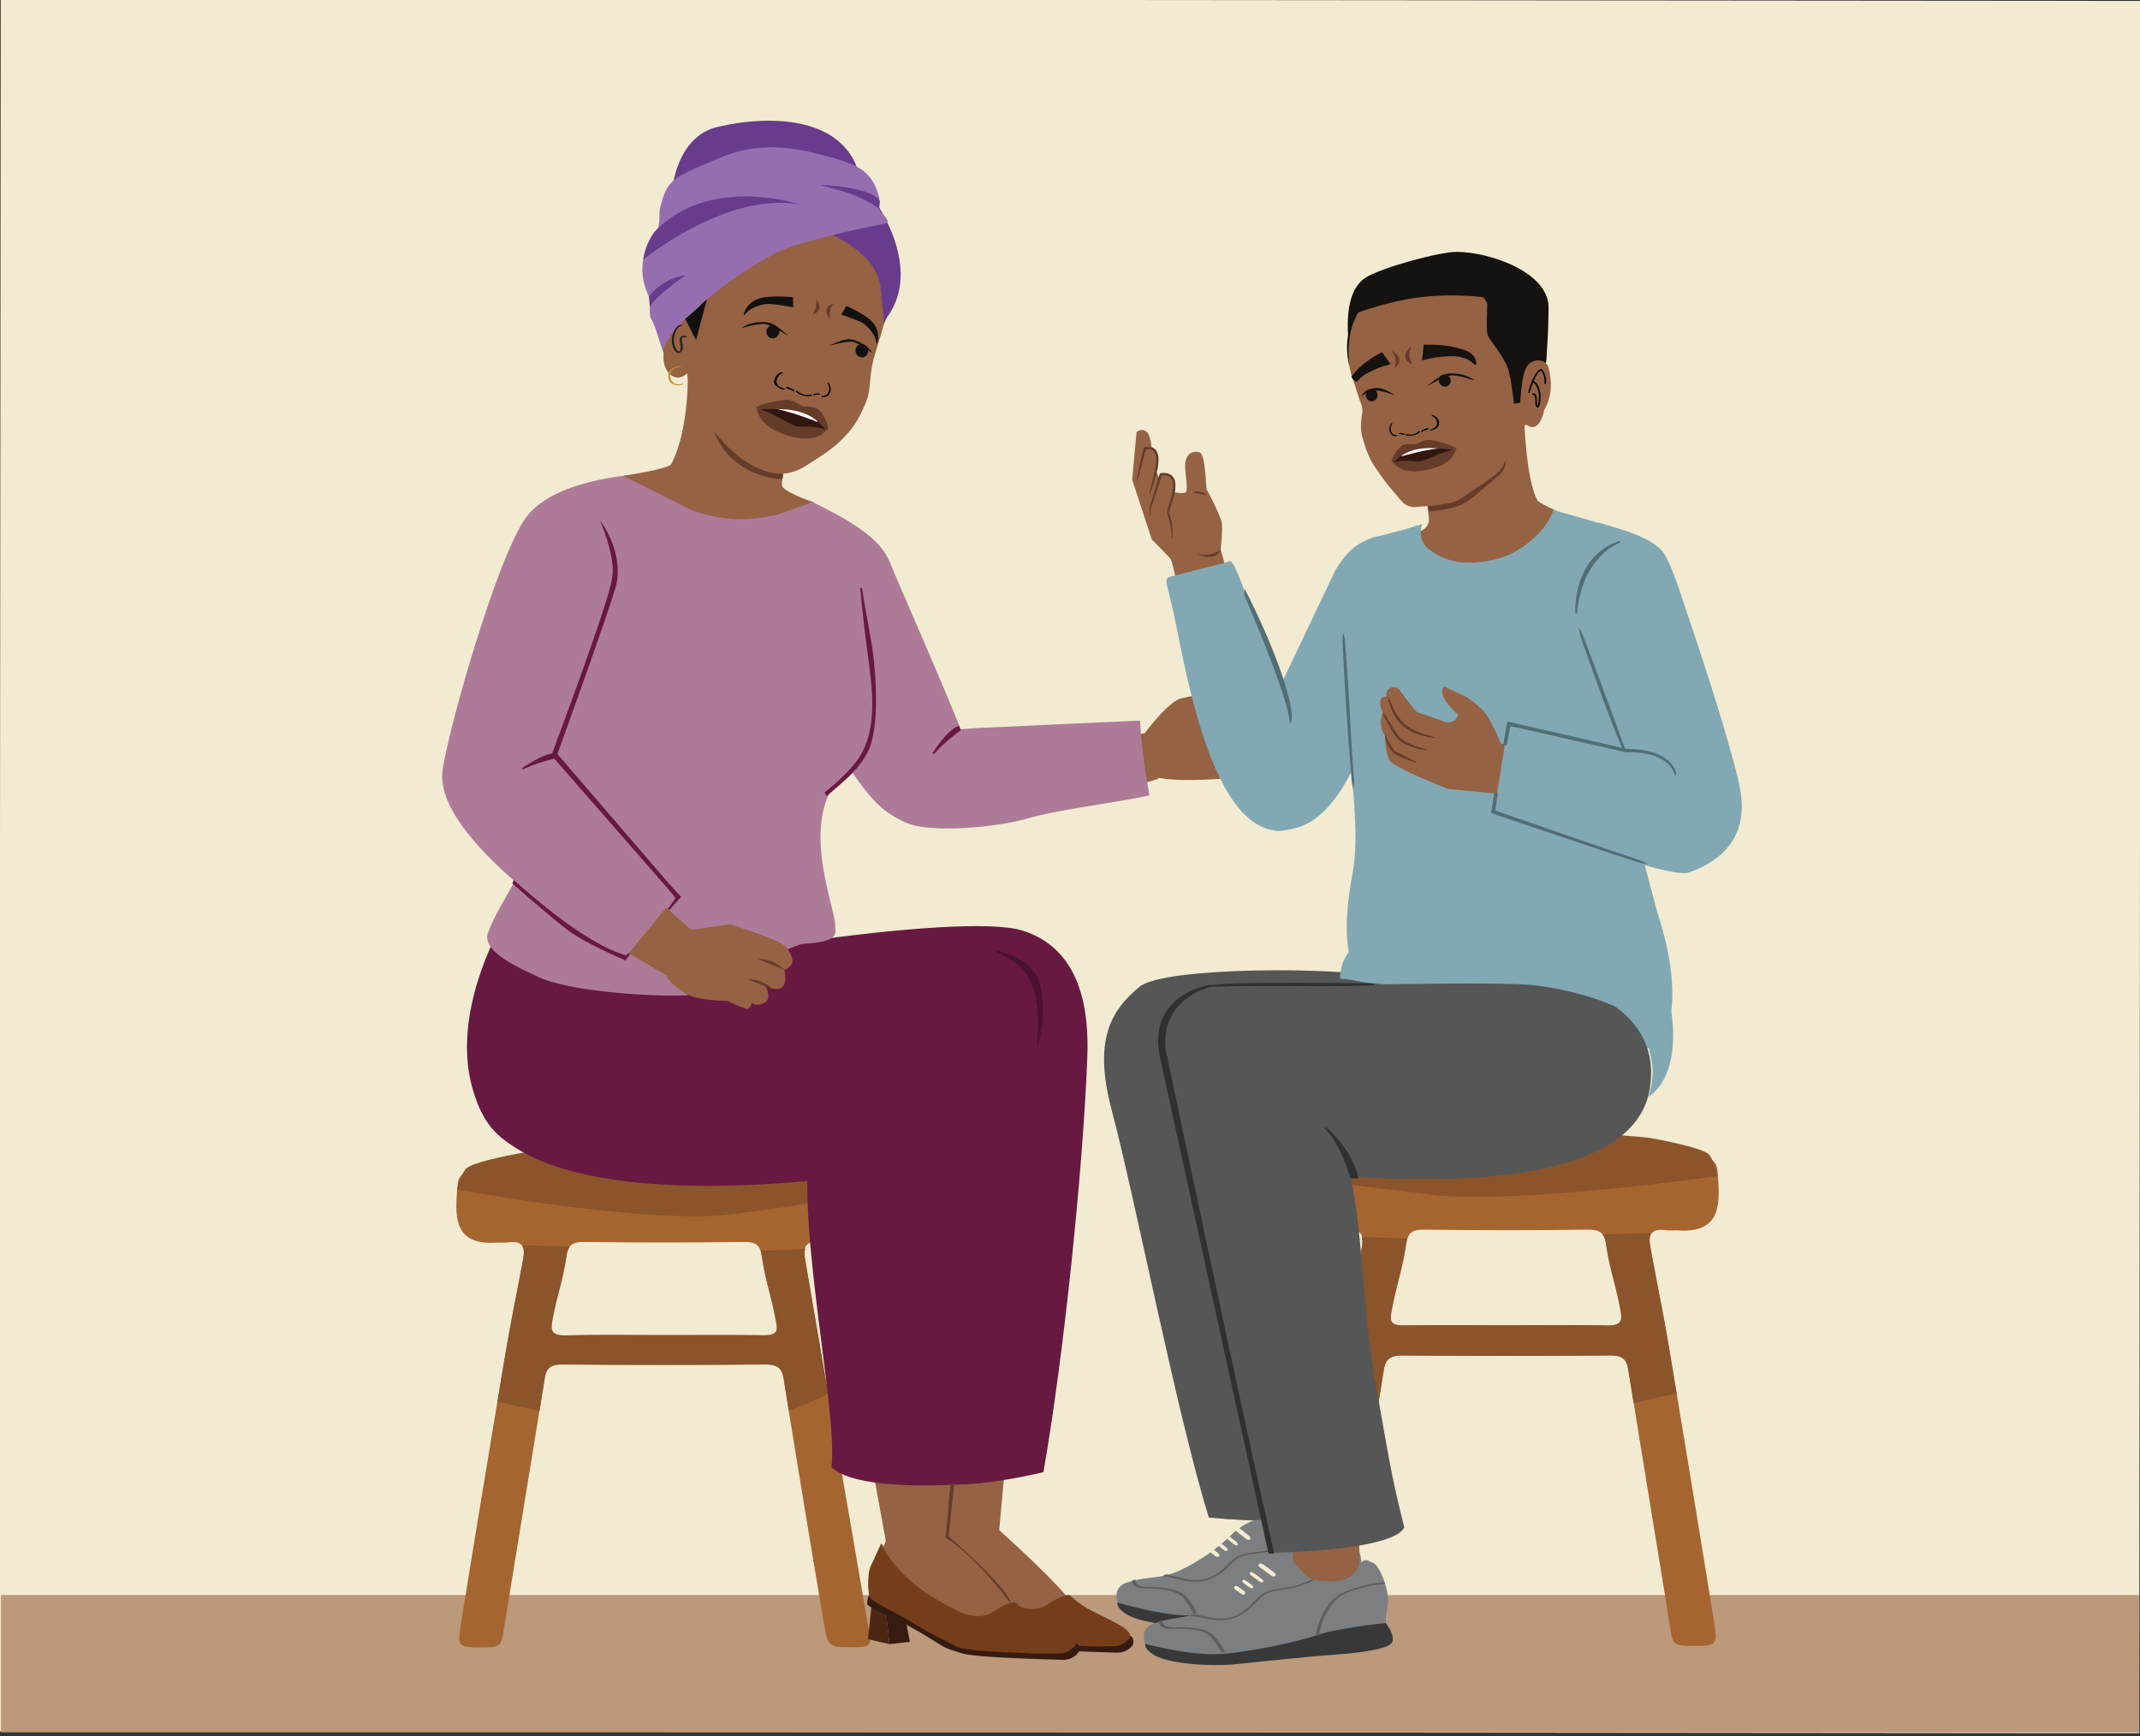 <svg id="Layer_1" data-name="Layer 1" xmlns="http://www.w3.org/2000/svg" viewBox="0 0 1221.96 991.43"><rect x="0" y="0" width="1221.96" height="991.43" fill="#333333" stroke="none"/><defs><style>.cls-1{fill:#f2ebd1;}.cls-2{fill:#956243;}.cls-3{fill:#653c2a;}.cls-4{fill:#bb997a;}.cls-5{fill:#513835;}.cls-6{fill:#361b10;}.cls-7{fill:#4c2713;}.cls-8{fill:#753e1a;}.cls-9{fill:#a56530;}.cls-10{fill:#8c542a;}.cls-11{fill:#681941;stroke:#681941;}.cls-11,.cls-24,.cls-27,.cls-31{stroke-miterlimit:10;}.cls-12{fill:#ad7b98;}.cls-13{fill:#993a2f;}.cls-14{fill:#a99231;}.cls-15{fill:#683b8c;}.cls-16{fill:#966eb0;}.cls-17{fill:#ce8d2a;}.cls-18{fill:#13110f;}.cls-19{fill:#231f20;}.cls-20{fill:#010101;}.cls-21{fill:#4b1230;}.cls-22{fill:#82a8b3;}.cls-23{fill:#151210;}.cls-24{fill:none;stroke:#010101;stroke-width:0.92px;}.cls-25{fill:#745245;}.cls-26{fill:#555656;}.cls-27{fill:#303030;stroke:#303030;}.cls-28{fill:#31160e;}.cls-29{fill:#fff;}.cls-30{fill:#653c29;}.cls-31{fill:#526e75;stroke:#526e75;}.cls-32{fill:#7c7f82;}.cls-33{fill:#383838;}.cls-34{fill:#5d6061;}</style></defs><polyline class="cls-1" points="1221.51 989.67 1222.38 0.53 0.42 -0.54 -0.44 988.61"/><path class="cls-2" d="M688.71,331c2.72-.45,5.5-1.33,7.39-3.2a11.3,11.3,0,0,0,3.09-6.38L697,313.76s1.35-11.59.57-15.5-7.94-18.07-8.49-18.6-.56-20.4-4.16-21.38-7,.38-8,5.29,2.4,17.21-.32,17.78a16.93,16.93,0,0,1-6.34-.39s1.38-5.58-.7-8.51-6.56-1.61-6.56-1.61l-1.08,2.2-1.65-3.81s1.68-11.69-2.8-13.62a19.86,19.86,0,0,0-1.76-7.89,4.23,4.23,0,0,0-5.73-1.65,4.62,4.62,0,0,0-1,.74l-2.49,27.08L657.66,308s8.55,8.57,10.64,11c.64.74,1.76,5.15,3,10.9.07.33,3.44.78,3.87.86a38.72,38.72,0,0,0,10.48.68C686.65,331.3,687.67,331.19,688.71,331Z"/><path class="cls-3" d="M685,282c1.92.37,3.43.84,3.61.54s-1.25-1.36-3.36-1.77-3.82,0-3.78.36S683.07,281.58,685,282Z"/><path class="cls-3" d="M649.92,269.5c.73-3.43,1.82-8.22,3.13-13.74l.12-.5h.51a24.39,24.39,0,0,1,3.2-.06A4.75,4.75,0,0,1,660,257a8.65,8.65,0,0,1,1.52,5.35,25.83,25.83,0,0,1-.47,5c-.66,3.08-1.46,5.75-2.13,8-1.39,4.53-2.39,7.25-2.56,7.17a48.44,48.44,0,0,1,1.6-7.43c.53-2.23,1.25-5,1.83-8a25.58,25.58,0,0,0,.36-4.71,7.43,7.43,0,0,0-1.25-4.5,3.33,3.33,0,0,0-2.21-1.35,29.2,29.2,0,0,0-2.92.06l.62-.51c-1.38,5.48-2.64,10.23-3.6,13.6a26.29,26.29,0,0,1-1.75,5.34A26,26,0,0,1,649.92,269.5Z"/><path class="cls-3" d="M668.88,303.81a42.9,42.9,0,0,0-2.47-10.6l0-.13,0-.12a25.87,25.87,0,0,1,.87-4.27c.47-1.5,1-2.85,1.4-4.4a45,45,0,0,0,1-4.72,10.61,10.61,0,0,0-.13-4.82,4.42,4.42,0,0,0-2.6-2.91,7.36,7.36,0,0,0-3.94-.37l.5-.45c-2.19,6.91-4.14,12.88-5.58,17.11a12.54,12.54,0,0,0-1,5,8.44,8.44,0,0,1,0,1.88c-.11.08-.32-.55-.45-1.78a11.55,11.55,0,0,1,.57-5.28c1.21-4.31,3-10.34,5.13-17.31l.15-.36.38-.07a8.5,8.5,0,0,1,4.76.39,5.82,5.82,0,0,1,3.4,3.79c1.48,7.65-2.82,13.56-3.3,18.75l0-.27a38.24,38.24,0,0,1,2,11,14.94,14.94,0,0,1-.25,3.06,7,7,0,0,1-.34,1C668.85,308,669.2,306.51,668.88,303.81Z"/><path class="cls-3" d="M697,313.76s-4.71,4.34-13.26,2.58C683.71,316.34,693.55,321.54,697,313.76Z"/><rect class="cls-4" x="0.53" y="910.76" width="1221.01" height="78.38"/><path class="cls-5" d="M704.84,494.49a.33.33,0,0,0,.15,0v-.38Z"/><path class="cls-2" d="M654.3,419.72l-75.75,3.78s-6.52,37-1.25,41.4,84-20.16,84-20.16Z"/><path class="cls-2" d="M653.75,418.62s11.37-15.68,19.49-19.47c2.28-1.07,26.33-4.87,26.33-4.87s1.31,4.81-4,7.32-10,4.36-10,4.36l-.65.87,15,.66s18.23-.52,22.62-.25,13.85.43,15.27,5.92c0,0,7-.39,7.53,2.91a5,5,0,0,1-.88,4.57l-3.25,1s1.88.73.85,4S711.25,433,711.25,433l-1.43,1.27s20.33.51,20.92,2.31,1.34,3.22-1.77,4.35-45.08,6.56-65.22,3.57c-6.37-.94-7.89-.51-7.89-.51l-7-24.46Z"/><path class="cls-2" d="M533,594.88s30.45,0,46.88,23.84c9.66,14,6.27,39,6.47,57.93.26,25.73-16.71,206.84-16.71,206.84l-33.87-8.23-30.8-178.48.75-30.19-124.22-9.92s-11.31-36.85,16.53-66C401.4,587,533,594.88,533,594.88Z"/><path class="cls-2" d="M566.32,870s28.34,24.68,43.49,42.27c17.81,20.69.86-1.49.86-1.49s-9,17.08-18.59,15.35S533.47,886,533.47,886l5.89-14.06Z"/><polygon class="cls-6" points="550.53 933.34 538.83 934.68 536.98 917.41 547.48 917.92 550.53 933.34"/><polygon class="cls-7" points="537.03 916.93 538.83 934.68 526.57 931.88 528.51 913.82 537.03 916.93"/><path class="cls-6" d="M644.33,941.77a11.38,11.38,0,0,1-6.68,1.89c-11.52-.39-49.8-1.33-57.57-3.79-11.34-3.59-7.87-2.28-20.08-9.7-17.46-10.62-24.52-12.47-28.62-14.72a27.38,27.38,0,0,1-5.21-3.34s-.4-6.46,2.83-5.89l2.19-8.63,10,13.23,29.12,6.54,15.6,14.58,30.43,2.54,24.37-1.58s4.57.79,5.51,1.73,1.31,3.63.51,4.74A8.55,8.55,0,0,1,644.33,941.77Z"/><path class="cls-8" d="M610.73,910.76s-4.44-.25-12.08,5.12-17.24,2-23.42-1.46c-9.29-5.13-16.7-8.84-25.4-16.82-9.65-8.85-14.2-17.09-14.43-18.3a3.84,3.84,0,0,0-1.35-2s-4,8.8-5.92,12.84-1.65,14.3-.62,17.4,14.07,8.44,24.08,14.61c12.5,7.71,15.31,8.43,24.95,13.64,5.91,3.2,31.56,3.52,39.65,4s17.86.28,21.32.1,7.44-4.3,7.44-4.3,2.15-2.5-3.36-6.24-17-8.72-21.69-11.53A62.71,62.71,0,0,1,610.73,910.76Z"/><path class="cls-9" d="M379.26,667.86q50.53,0,101.07,0c14.49,0,17.18,6.86,17.16,20.91,0,12.92-2.9,20.5-17.56,20.53-3.31,0-6.68.37-9.9-.06-9.7-1.31-11.65,2.28-10.37,9.78,12.4,73.16,24.51,141.32,36.89,214.49.84,5,.07,7-6.63,7-16.73.21-17.07.54-19.39-13.16q-11.85-70-23.1-140.1c-1-6.35-3.58-8.27-11.13-8.2q-57.46.46-114.93,0C314,779,311.88,781.27,311,787c-7.86,49.22-16.08,98.39-24,147.6-.74,4.58-3,5.95-8.3,6-17.24.26-17.71.39-15.49-13.41,8-50,16.37-100,24.65-150,3.52-21.26,7-37.49,10.88-58.71,1.18-6.55-.21-10.27-9.21-9-1.92.27-4-.08-5.93.06-25.84,1.83-23.73-16.63-22.24-33.7.58-6.63,7.44-8.19,14.9-8.15,34.34.17,68.69,4.27,103,4.27Zm-.81,94.46c19.14,0,38.27-.15,57.4.09,5.86.07,8.47-1,7.48-6.53-3.09-17.08-5.89-22.3-8.55-39.43-.81-5.19-2.95-7.39-9.89-7.3-30.34.39-60.7.44-91,0-7.53-.11-9.61,2.3-10.46,7.79-2.54,16.58-5.25,21.26-8.27,37.78-1,5.72.49,7.93,7.91,7.77C341.5,762.05,360,762.32,378.45,762.32Z"/><path class="cls-10" d="M287.9,777.26l-3.84,23.15c8,1.58,16,3.43,24,5.37q1.51-9.36,3-18.7c.92-5.74,3.06-8,10.41-7.93q57.46.48,114.94,0c7.54-.06,10.12,1.86,11.13,8.21q1.44,9.06,2.91,18.14a217,217,0,0,0,22.5-9.57c-4.38-25.28-8.76-50.74-13.19-76.84a14.42,14.42,0,0,1,0-6.08q-7.86.53-15.73.82c-3.22.12-6.44.21-9.66.29a14.5,14.5,0,0,1,.56,2.39c2.66,17.13,5.46,22.36,8.54,39.43,1,5.53-1.62,6.6-7.48,6.53-19.13-.23-38.26-.09-57.39-.09-18.48,0-37-.27-55.42.14-7.42.16-8.95-2-7.9-7.77,3-16.52,5.72-21.2,8.27-37.78a10.69,10.69,0,0,1,1.88-5.14c-9.09-.28-18.19-.5-27.29-.61,1.24,1.6,1.28,4.12.7,7.32C294.93,739.77,291.42,756,287.9,777.26Z"/><path class="cls-10" d="M261,679.3s109.72,20.18,157,14.06,79.2-11.32,77.28-18.64-35.4-23-69.12-24.15-126.14,7.37-126.14,7.37-31,5.21-34.28,9.73S261,679.3,261,679.3Z"/><path class="cls-2" d="M501.58,602s30.45,0,46.89,23.84c9.65,14,6.26,39,6.46,57.93.27,25.73-16.71,206.85-16.71,206.85l-32.12-9.23L473.55,703.9l.75-30.19-124.21-9.93s-11.32-36.85,16.52-66C370,594.08,501.58,602,501.58,602Z"/><path class="cls-2" d="M534.39,874.08s28.34,24.68,43.49,42.27c17.81,20.69.85-1.49.85-1.49s-9,17.08-18.58,15.35-58.61-40.14-58.61-40.14L507.43,876Z"/><polygon class="cls-6" points="519.57 937.46 507.87 938.8 506.02 921.53 516.52 922.04 519.57 937.46"/><polygon class="cls-7" points="506.06 921.05 507.87 938.8 495.6 935.99 497.55 917.94 506.06 921.05"/><path class="cls-6" d="M613.36,945.89a11.33,11.33,0,0,1-6.67,1.89c-11.52-.39-49.8-1.33-57.57-3.79-11.34-3.59-7.88-2.28-20.08-9.7-17.46-10.62-24.52-12.47-28.62-14.72a27.38,27.38,0,0,1-5.21-3.34s-.4-6.46,2.83-5.89l2.19-8.63,10,13.23,29.12,6.54L555,936.06l30.43,2.54L609.75,937s4.57.79,5.51,1.73,1.31,3.63.51,4.74A8.62,8.62,0,0,1,613.36,945.89Z"/><path class="cls-8" d="M579.77,914.88s-4.44-.25-12.08,5.12-17.24,2-23.42-1.46c-9.29-5.13-16.7-8.84-25.41-16.82-9.64-8.85-14.19-17.09-14.42-18.3a3.84,3.84,0,0,0-1.35-2s-4,8.8-5.92,12.84-1.65,14.3-.62,17.4,14.06,8.44,24.08,14.61c12.5,7.71,15.31,8.43,25,13.64,5.91,3.2,31.56,3.52,39.65,4s17.86.28,21.31.1,7.45-4.3,7.45-4.3,2.15-2.5-3.36-6.24-17-8.72-21.69-11.53A62.07,62.07,0,0,1,579.77,914.88Z"/><path class="cls-11" d="M298.2,508.89s-53,74.24-20.5,130c15.5,26.56,61.88,26.54,61.88,26.54l47.58-54.17v-89.6Z"/><path class="cls-11" d="M620.36,603.74c-2.4,63.71-13.53,171.42-25,236.45,0,0-61.12,15-69.33.77,0,0-5.69-122.53-33-200.62-24-68.78-170-74-151.44-80.26,29.17-9.81,206.18-39.69,242.33-28.17C607.92,539.55,622,561.49,620.36,603.74Z"/><path class="cls-11" d="M580.54,630.41a122,122,0,0,1,1.81-12.22,158.61,158.61,0,0,1,7.92-26.76,172.15,172.15,0,0,1,12.63-25.9c3.37-5.63-16.63-10.31-12.52-15.49C499.23,536.72,336,555.32,336,555.32s-82.65,21.59-62.58,75C300,701,503.79,675.4,571.71,653.42,572,653.31,577.77,662.82,580.54,630.41Z"/><path class="cls-11" d="M588.64,551.67a131.21,131.21,0,0,0-24.5,3.55,54.92,54.92,0,0,0,1.2-11.14q-2.51-1.83-5.27-3.71a160.76,160.76,0,0,0-21.93,12.7,188.81,188.81,0,0,0-22.8,18.36,161.85,161.85,0,0,0-18.77,20.86c-1.59,2.11-24.34,4.27-25.79,6.48.26,0,5.36,12.68,5.61,12.7-20.59,34.4-12.82-5-14.84,56.17-1.77,53.73,17,141.33,13.76,169.88,15.94,15.26,84.82,8.81,84.82,8.81C569.59,763.43,588.64,551.67,588.64,551.67Z"/><path class="cls-3" d="M541.66,877.15l3.18-29.39-2.13-.15L540,878c17.54,11,37.11,37.57,37.11,37.57C576.31,907.11,541.66,877.15,541.66,877.15Z"/><path class="cls-12" d="M431.53,350.75c4.54-28.39,32.22-64.29,32.22-64.29l14.74,7.64c14.44,8.27,24.58,15.64,29.19,25.95.14.31.27.62.39.91,8,19.48,36.92,84.25,44.26,105.49-2.08,5.38-14.14,5.56-15.88,11.05-6.54,20.71-18.43,9.85-18.53,31.39-21.32-4.45-34.12-36-49.63-53.23C454.79,400.68,428,373.08,431.53,350.75Z"/><path class="cls-12" d="M651,411.46s-47.43,2.1-89,4.11c.21-.35-14.89,1.1-14.69.75-.69,1.21-2.59,1.87-4,2.54-2.52,1.2-5,2.5-7.41,3.9a111.47,111.47,0,0,0-12.75,8.69c-4,3.13-7.84,6.47-11.66,9.84-1.9,1.67-18,6.72-15.52,10.08,4.94,6.78,13.44,17.3,27.42,20.24,16.1,3.39,47.12.33,62.73-4.09,20.19-5.71,50.9-9,70.23-13.37C656.37,454.15,651.8,430.39,651,411.46Z"/><path class="cls-13" d="M474.62,303.34a95.64,95.64,0,0,0-5.08,24.29A95.64,95.64,0,0,0,474.62,303.34Z"/><path class="cls-12" d="M435.28,276.25s46,14.91,51.16,30.28c7.82,23.36,12.09,72.48,12.09,72.48l-21.9-.95Z"/><path class="cls-12" d="M458.61,538.9c-6.3.32-60.4,29.11-67,29.42-19.16.92-67.46-2.14-84.73-10.71-7.59-3.76-31.09-13.14-28.52-24.24,7.16-20,27.67-44,29.48-65.15,5-58.21,17.74-138.34,24.42-163.65,5.62-21.36,23.09-22.37,41.85-31.48.27,5.12,11.12,10.81,13.16,12,9.62,5.82,15.73-6.42,19-5.44,6.19,1.86,15,6.07,21.49,6.1s10.48,4.92,14.7,0c-2.29,2.64,23.15,36.15,25.74,40.86,8.14,14.8,16.81,31.11,19.1,48.08,1.21,8.73,23.76,48.83-12.38,75.39-15.36,27.18,1.76,68.35,2,78.15C476.69,532.43,480.62,537.77,458.61,538.9Z"/><path class="cls-5" d="M629.14,417.38a.37.37,0,0,1-.14.07l-.09-.39Z"/><line class="cls-14" x1="346.22" y1="410.5" x2="347.41" y2="410.05"/><path class="cls-12" d="M369.84,270.53s-51.95,1.22-69.39,24.83-47.1,130.86-47.94,146.5C250.15,486,360.94,551.31,360.94,551.31l23.23-39.16-63.85-85.23L331.24,364Z"/><path class="cls-11" d="M350,330.15c-.88,10.78-30.4,90-34.57,101.07l2.23-.34c3.44-9.56,27.62-76.51,33.19-95,5.28-17.5-6.2-34.85-6.2-34.85C352.57,321.34,350,330.15,350,330.15Z"/><polygon class="cls-11" points="317.57 430.47 315.44 431.21 383.7 509.35 384.64 508.44 317.57 430.47"/><path class="cls-11" d="M356.7,545.84c-20.4-6.26-46.94-28-63.12-42.55l-.06.21a5.3,5.3,0,0,1-.28.65l-.09.15c11,9.64,25.31,21.94,31.62,26.58,11,8.09,32.18,16.81,32.18,16.81l.74-1.35Z"/><polyline class="cls-2" points="380.38 518.33 399.79 535.52 388.12 561.38 359.02 544.34"/><path class="cls-2" d="M390.07,531.58l26.75-3.79s28.85,8.72,32,12.92,6.7,10.22-1,13.12c0,0,2.31,8.8-2.17,10.43s-9-1.81-9-1.81,4.89,7.54-.3,10.16-7-.1-7-.1-.86,4-3.39,3.47a70,70,0,0,1-10.29-4.46s-14.51,0-22-3.16a37.15,37.15,0,0,1-13.13-10.5Z"/><path class="cls-3" d="M432.81,547.62a19.48,19.48,0,0,1,14.53,5.8"/><path class="cls-3" d="M426.68,559.11a19.48,19.48,0,0,1,14.53,5.8"/><path class="cls-11" d="M317.55,432.38s-12,2.78-19.15,6.6c0,0,12.7-8.94,19.21-8.47Z"/><path class="cls-11" d="M495.93,427.15a33,33,0,0,0,1.7-5.4c2.19-9.83,2.27-20,1.92-30A204.43,204.43,0,0,0,496.42,363c-1.63-9.1-3.32-18.16-4.73-27.33q1.51,16.33,3.59,32.61c2.6,20.3,7.72,46.77-4.69,65.09-6.51,9.63-19.13,19.22-19.13,19.22l.75,1.24s10.75-9.4,11.73-10.35C489,438.52,493.34,433.43,495.93,427.15Z"/><path class="cls-2" d="M392.71,212.68s1.12,31.82-9.39,52.3c-1.46,2.85-27.47,6.72-27.47,6.72l39.67,19.93c17.47,5.87,32.24,6.07,48,2.27l20.86-7.17s-17.47-5.83-17.85-9.59S452,245.83,452,245.83"/><path class="cls-3" d="M447.16,270.32s-6-4.61-10.33-6.37-12-2.35-30.47-22.47c0,0,3.55,22.57,29.21,30.21,0,0,6.61,2.18,11.18,1.61Z"/><path class="cls-2" d="M485.41,139a3.19,3.19,0,0,0,.26.26,3.11,3.11,0,0,1-.21-.5Zm10.66,4.46c.13.18.28.37.44.55l0-.2S496.12,143.21,496.07,143.46Zm-92.29,97.16c8.31,12.68,22.29,27.1,38.83,29.67,5.93.93,12.21-1,17-4,7.29-4.58,14.95-9.19,20.85-15.1,5.67-5.66,8.39-9.34,11.82-16.56,3.55-7.46,3.93-9.53,4.62-17.55a78.47,78.47,0,0,1,2-12.25c1.06-3.83,5.81-18.81,7.91-27.73s-4.31-24.71-4.31-24.71c0-2.54-1-4.51-1.93-6.72l-1.06-.21a1.06,1.06,0,0,1,.33,1.08,8.4,8.4,0,0,1-3.34-2.5v0c-1.74.4-3.18-.65-4.25-2.13-.05.24.12.78.38.83a5.39,5.39,0,0,1-3.93-2.32c-.05.25.11.79.06,1a9.8,9.8,0,0,1-3.09-2.2c.17.37,6.33.66,6.3.83-1.64-.08.07.82-1-.66l-1.12-1.17c-1.38,0-1.49.78-2.35-.41.22.3-.18-2.82-.23-2.58-1.59-.32-1.13-.34-2.31-1.34-.05.24-4.64.7-4.69.94-1.32-.27-1.22,1-2.08-.18.21.3,1.16-.82,1.38-.52-1.64-.08-2.44.81-3.52-.67.22.3-4.68-3.73-4.68-3.73-1.64-.08-1.47.47-2.59-.77.43.6-7.23-1.94-7.07-1.4-1.32-.27,1.54,5.36.63,4.41-.05.25-2.89-1.35-2.89-1.35-1.38,0,.36,1.59-.5.41-.05.24.07,1,.33,1.08a5.53,5.53,0,0,1-4.87-1.76c.43.6.59,1.14.81,1.43-1.33-.27-2.43-.24-3.55-1.48-.05.24.33,1.08.59,1.13a5.32,5.32,0,0,1-4.13-1.35c-.05.24.38.84.59,1.13a3.83,3.83,0,0,1-3.07-1.13l.6,1.13c-1.06-.21-1.95.11-3.44-.7-.05.24.43.59.38.84a10.06,10.06,0,0,1-2.59-.79c0,.25.64.89.37.84-1-.22-1.94.11-3.17-.65.22.3.38.84.6,1.13a7.09,7.09,0,0,1-3.12-.89,1.78,1.78,0,0,0,.33,1.08c-1.06-.21-2,.11-3.18-.65-.05.25.38.84.6,1.14a14.17,14.17,0,0,1-3.17-.65c-.05.24.43.59.64.89a8.77,8.77,0,0,1-3.39-1c-.1.49.12.79.07,1-.79-.17-1.27-.51-2.07-.68l-1.42.22c-4.69,4.09-7.75,20.41-7.75,20.41-9.53,4.87-15.43,17.57-16.11,22.23s-4,14.35-4,14.35c-1-2-3.14-6.21-3.54-8.31-.44-1.86.53-3.94.09-5.8-1.59-4.37-7.12-4.23-10.53-2.4l-.64.7c-5.17,4.66-4.22,22.61-2.25,28.28-1.21,10.5,6.77,17.75,13.38,11.33l.62,4.32"/><path class="cls-15" d="M502.5,162.09c-3.53-15.45-18.37-26.63-51-37.53s-61.22-4-61.22-4c25.32-44.71,73.57-33.22,84.39-31s58.11,55.81,31.73,91.77l-1.66,3.56S503.14,164.89,502.5,162.09Z"/><path class="cls-15" d="M383.77,108.86S385.88,78,409.83,72.45C441.83,65,483,67.17,491,100.91Z"/><path class="cls-16" d="M371.92,182.25c-1.92-2.93.14-9.74-1.38-12.91-8-16.58-1.61-29.93,4.25-37.44,2.55-3.26,1.31-10.16,2.13-13.32,4.32-16.52,6.34-16.65,34.69-28.73C434.69,80,456.49,85.12,469,88.38c20.11,5.24,28.8,8.34,33,24.2.55,2.07-.76,3.38-.45,5.8.44,3.43,5.39,4.8,5.4,9,0,0-28.22,5.17-53,12.69s-74.12,46.21-75.36,60.57C378.51,201.12,374.05,185.5,371.92,182.25Z"/><path class="cls-15" d="M367.29,148.29s48-39.49,90-31.34c0,0-52.25-18-84,15.92l-.88,1.43a37.68,37.68,0,0,0-4.84,12.26Z"/><path class="cls-15" d="M502,119.05l-2.62-1.64a74.68,74.68,0,0,0-19.68-8.65l-11.63-3.22s29.5.83,34.37,9.33Z"/><path class="cls-17" d="M388.49,209.21c-2.95-.27-6.06,1.35-6.78,4.38a5.35,5.35,0,0,0,.71,4.11,4.79,4.79,0,0,0,2,1.66,6.29,6.29,0,0,0,5.38.14c.16-.07.44-.21.32-.41s-.61,0-.75,0a4.87,4.87,0,0,1-5.25-8,4.5,4.5,0,0,1,3.71-1.36,1.09,1.09,0,0,0,.8-.21c.15-.14.16-.33-.1-.35Z"/><path class="cls-18" d="M403.67,170.87l-6.23,23.32-6.17-12.12S400.11,174,403.67,170.87Z"/><path class="cls-19" d="M391.74,191.92c-1.58-.3-3.56-.09-3.6,1.91,0,1.76.81,3.46.57,5.23-.07.55-.43,1.63-1.11,1.64-.39,0-.84-.52-1.05-.77a6.59,6.59,0,0,1-1-1.74,10.29,10.29,0,0,1-.5-6.43c.51-2,1.5-5.06,3.79-5.56.71-.15.49-.92-.21-.77-2.35.51-3.6,2.93-4.31,5a11.22,11.22,0,0,0-.47,6.21c.35,1.67,1.74,5.66,4.2,4.78,2-.72,2-3.07,1.69-4.82a12.69,12.69,0,0,1-.43-3.06c.09-1.19,1.11-1,2.05-.81.56.11,1.15-.67.39-.82Z"/><path class="cls-15" d="M391.51,157.2s-18,12.34-20.41,18.2l-.56-6.06A31.59,31.59,0,0,1,391.51,157.2Z"/><path class="cls-20" d="M462.49,225.36a7.75,7.75,0,0,1-6.8-1.84c-.38-.36-1.88-.4-1.35.1a10.9,10.9,0,0,0,9.29,2.36c.27-.09.27-.28,0-.45a1.63,1.63,0,0,0-1.11-.17"/><path class="cls-20" d="M453.61,222.9a12.38,12.38,0,0,0-4-1.92,1,1,0,0,0-.69.07c-.15.08-.2.22-.06.35a4.76,4.76,0,0,0,2.22,1,.9.9,0,0,0,.77-.14c.17-.17,0-.34-.23-.38a3.73,3.73,0,0,1-1.79-.82l-.76.42a11.21,11.21,0,0,1,3.6,1.73.92.92,0,0,0,.79.08c.18-.06.39-.24.18-.4"/><path class="cls-20" d="M447.75,221.89c-1.7-.4-3.57-1.55-4.15-3-.88-2.19.94-5,3.33-5.82.26-.09.17-.29-.05-.39a1.44,1.44,0,0,0-1,0,6.07,6.07,0,0,0-3.9,4.85c-.08,1.76,1.31,3.28,3.27,4.19a9.8,9.8,0,0,0,1.84.65c.26.06.74.08.91-.1s-.05-.32-.29-.37"/><path class="cls-20" d="M465.81,225.13a.23.23,0,0,1,.28-.28,2,2,0,0,0,1.42-.16l.34.65a6.12,6.12,0,0,0-2.88.4.48.48,0,0,1-.53-.2c-.1-.11-.17-.35,0-.43"/><path class="cls-20" d="M464.46,225.11a6.91,6.91,0,0,1,3.22-.44.62.62,0,0,1,.42.3.25.25,0,0,1-.08.35"/><path class="cls-20" d="M469.32,226.09a3.57,3.57,0,0,0,3.4-1.46,5.1,5.1,0,0,0-.22-5.75.21.21,0,0,1,.16-.34.65.65,0,0,1,.56.31,5.68,5.68,0,0,1,.86,5,4.12,4.12,0,0,1-4.55,2.86c-.17,0-.46-.17-.5-.39s.13-.28.29-.25"/><path class="cls-18" d="M491.05,196.52a4.21,4.21,0,0,1,4.18,1.59,4.33,4.33,0,0,1,.58,2,3.9,3.9,0,0,1-1.62,3.29,3.62,3.62,0,0,1-4.22-.12,4,4,0,0,1-1-5,3.54,3.54,0,0,1,2.08-1.77"/><path class="cls-18" d="M473.3,197.47s8.3-4.17,12-3.78c5.44.56,11.4,4.85,12.75,7.88,0,0-7.79-6.19-11.63-6.47C482.77,194.83,473.3,197.47,473.3,197.47Z"/><path class="cls-18" d="M444.34,187a5.09,5.09,0,0,0-4.85-.68,3.74,3.74,0,0,0-1.47,1.51,3.88,3.88,0,0,0,.19,3.66,3.63,3.63,0,0,0,3.93,1.55,4,4,0,0,0,2.86-4.17c0-.31.38-.8-.67-1.66"/><path class="cls-18" d="M450.38,192s-7-6.78-11-7.71c-5.76-1.35-13.36.63-15.8,3,0,0,10.13-3.14,14.16-2.08C441.63,186.29,450.38,192,450.38,192Z"/><path class="cls-18" d="M483.28,174.68l-1.69,2.84c-.43.73-.86,1.45-1.28,2.18,2.78.84,5.08,1.68,6.8,2.36,3.63,1.43,5.48,2.17,7.21,3.64a22,22,0,0,1,3.56,4,13.6,13.6,0,0,1,1.57,2.61c.92,2.15.79,3.87,1.13,3.91s.6-1.36.63-1.5a12.89,12.89,0,0,0-.58-6.88,15.13,15.13,0,0,0-3.23-4.72c-1.6-1.62-6.64-5.12-14.12-8.46"/><path class="cls-18" d="M452.84,169.68c0,1.1,0,2.21.05,3.32,0,.84,0,1.68,0,2.52-3.08-.65-5.71-1.07-7.69-1.34-4.2-.57-6.35-.84-8.77-.42a25.07,25.07,0,0,0-5.54,1.71A15.14,15.14,0,0,0,428,177c-2,1.41-2.85,3-3.19,2.84s.17-1.48.22-1.62a13,13,0,0,1,4.29-5.68,17.11,17.11,0,0,1,5.61-2.49c2.39-.6,9-1.13,17.9-.32"/><polygon class="cls-11" points="381.78 519.3 388.28 512.12 382.46 505.91 381.78 506.75 386.36 512.82 381.78 519.3"/><path class="cls-21" d="M566,542.31s26.11,2.39,28.68,23.79-2.57,31.36-2.57,31.36c1.32-15.79,1.85-38.47-13-48.08a87.77,87.77,0,0,0-9.87-5.78C568.37,543.18,567,542.31,566,542.31Z"/><path class="cls-11" d="M548,416.8s-9.95,7.21-15.09,13.52c0,0,8.24-13.17,14.41-15.26Z"/><polygon class="cls-11" points="356.95 547.69 359.38 544.54 356.59 547.09 356.95 547.69"/><path class="cls-3" d="M465.8,170.87s6,6-2,8.82C463.83,179.69,467.3,175.34,465.8,170.87Z"/><path class="cls-3" d="M476.05,173.16s-8,2.84-2,8.82C474.08,182,472.79,176.56,476.05,173.16Z"/><path class="cls-22" d="M733.11,427.89c-.35-15,4.41-14.74.69-29.12-.19-.73-5.24-17.78-5.09-18.4l-17.79-42.3c-8-21.24-8.08-17.83-10.49-17l-32.23,8.21c-4.36,1.9-1.65,1.67,4.6,33.65,10.9,55.7,26.9,109.87,57.22,111.55a39.73,39.73,0,0,0,13.67-3.32C749.33,459.37,733.42,440.66,733.11,427.89Z"/><path class="cls-22" d="M784.64,306.66c-8.61,3.21-14.56,6.37-22.1,18.92l-32.06,67.29a3.73,3.73,0,0,1,.26.53c5.87,15.11-8.66,30.84-6.71,47.08,1.31,10.9,9.57,22,7.83,33.09,29.28,1.15,43.11-41.25,50.22-54.65l1,5.67c2.63-12.74,4.74-25.59,6.43-38.5,3.58-27.4,5.51-54.52,7.15-82.1Z"/><path class="cls-9" d="M859.92,664c35.15,0,70.3-4.21,105.44-4.39,7.63,0,14.65,1.57,15.24,8.36,1.53,17.52,3.69,36.46-22.75,34.59-2-.14-4.1.22-6.07-.06-9.21-1.28-10.63,2.53-9.42,9.25,3.93,21.78,7.52,38.43,11.13,60.25,8.47,51.32,17,102.63,25.23,154,2.26,14.16,1.78,14-15.85,13.77-5.45-.09-7.74-1.49-8.5-6.19-8.1-50.5-16.52-101-24.56-151.47-.94-5.89-3.12-8.2-10.65-8.13q-58.8.48-117.61,0c-7.72-.06-10.36,1.91-11.39,8.42-7.58,48-15.55,95.87-23.63,143.77-2.38,14.06-2.73,13.72-19.85,13.51-6.85-.08-7.64-2.11-6.78-7.22,12.67-75.09,25.06-145,37.75-220.12,1.31-7.69-.69-11.37-10.61-10-3.3.45-6.75.08-10.13.07-15,0-17.95-7.82-18-21.07,0-14.42,2.73-21.45,17.56-21.46q51.71,0,103.42,0Zm57.53,92.88c7.6.17,9.16-2.09,8.09-8-3.08-17-5.86-21.75-8.46-38.76-.87-5.64-3-8.12-10.7-8-31,.48-62.11.43-93.15,0-7.1-.09-9.3,2.16-10.12,7.49-2.73,17.58-5.59,22.94-8.75,40.47-1,5.67,1.66,6.77,7.66,6.7,19.57-.25,39.15-.09,58.73-.09C879.65,756.7,898.56,756.41,917.45,756.83Z"/><path class="cls-10" d="M953.41,772l3.93,23.76c-8.21,1.61-16.37,3.52-24.52,5.5q-1.55-9.6-3.09-19.19c-.93-5.89-3.12-8.19-10.64-8.13q-58.82.49-117.62,0c-7.72-.06-10.36,1.91-11.39,8.43q-1.47,9.3-3,18.61a222.79,222.79,0,0,1-23-9.81c4.48-26,9-52.08,13.5-78.86a15,15,0,0,0,0-6.24q8,.54,16.1.84,4.93.18,9.88.3a15.26,15.26,0,0,0-.57,2.45c-2.72,17.58-5.59,22.95-8.74,40.47-1,5.67,1.65,6.77,7.65,6.7,19.57-.24,39.15-.09,58.73-.09,18.9,0,37.81-.28,56.7.14,7.6.17,9.16-2.1,8.09-8-3.08-17-5.86-21.76-8.46-38.77a10.9,10.9,0,0,0-1.93-5.28c9.31-.28,18.62-.51,27.93-.62-1.26,1.64-1.31,4.22-.72,7.5C946.21,733.55,949.81,750.21,953.41,772Z"/><path class="cls-10" d="M980.91,671.5S864.57,688.23,816.16,682s-77-7.65-75-15.16,36.23-23.65,70.73-24.79S941,649.57,941,649.57s31.75,5.36,35.08,10S980.91,671.5,980.91,671.5Z"/><polygon class="cls-2" points="735.25 869.57 696.29 867.05 697.53 845.01 736.49 847.54 735.25 869.57"/><path class="cls-2" d="M870.36,240.2s1.09,33.95,7.51,45.47c1.56,2.79,30.17,14.41,30.17,14.41l-57,31.57L798.13,323s17.31-21.45,17.76-25.19-4.12-28.42-4.12-28.42"/><path class="cls-3" d="M798,270.79c2.76,3,5.35,6.24,8.23,9.16a.31.31,0,0,1,.09.14.45.45,0,0,1,.67,0c2,2,5.43,2.65,7.26,4.78,1.58,1.84,1.18,4.68,1.67,7.11,1.79,0,4.22-.47,6.45-.66,14.92-2.46,14.94-4.39,33.06-19.49,5.75-4.8,3.78-9.4,4.86-10.49C839.66,263.81,819.42,267.63,798,270.79Z"/><path class="cls-23" d="M882.5,207.83s1.54-9.61,1.76-32.09c.2-20.12-33.17-31.77-52.27-31.92-10.5-.08-44.19,9.35-52.44,14.85s-11.1,18.22-9.59,35.61c0,0,2.89-17.92,13.86-19.14,9-1,37-9.71,45-7.62s25.58,6.37,30.32,33.29c1.3,7.33,13.22-2.38,17.47,1.53S882.5,207.83,882.5,207.83Z"/><path class="cls-2" d="M872.37,241.63l-1-27-3.14-29.91-15-20.79-22.68-7.09-23.89,4.37s-18.52,7.64-24.34,10.16-9,10.58-11.86,19.49,1,22.4,1,22.4a11.58,11.58,0,0,0,.9,3c2,5.35,3.14,10.13,4.75,14.11a10.37,10.37,0,0,1,.71,5.63c-1.24,7.55-.74,10.64.51,15,1.7,5.9,3.58,10.85,6.51,15.25,3.11,4.67,6.88,9.65,7.65,10.62,0,0,8.3,10.26,9.9,11.14a12.2,12.2,0,0,0,4.91,1.55c1,0,14.36-1.19,14.36-1.19l6.11-1.08a15.83,15.83,0,0,0,5.84-2.28c4.82-3.08,18.51-12.2,22.11-15.64,4.85-4.63,8.91-21.44,8.91-21.44"/><path class="cls-23" d="M862.65,216.88c.24,2.32,1.71,11.42,1.81,13.7l11.82-2.09c2.35-8.42,5.2-18.34,6.22-20.66,1.61-3.62-.55-19.64-1.36-25.67l-.17-1.3c-.77-5.79-7.71-14.09-18.57-22.19-12-8.93-31.19-12.06-49-8-1.69.39-3.37.84-5,1.34-15.27,4.75-27,14.58-35,29.22-5.72,10.56-4.52,21.41-2.89,27.88a59,59,0,0,1,1.67-23.29c2.93-9.49,8-12.87,11.77-14a13.06,13.06,0,0,1,6.46-.39c3.94.26,9.42-1.13,13.34-2.35,2.92-.91,5.21-1.8,5.83-2a21.16,21.16,0,0,1,8.29-4.34c8.42-2.62,21.15-3.06,24.32.33,3.51,3.76,12.29,17.75,12.89,21.24"/><path class="cls-2" d="M871.33,242.4c8.1,5.94,10.44-8.38,10.44-8.38,5.32-9.17,3.86-17.72,2.62-23.53s-7.66-4.62-7.66-4.62c-5.37,1.53-7.31,4.88-8.73,24.08"/><path class="cls-23" d="M773,179.14c2.92-7.06,9.34-16.38,12.74-23.24,2.07-.55,12.43-2.51,14.6-3,22.11-4.6,54.12,3.25,58.33,10.88,2.62,4.75,6,32.45,5.43,35.12A78.14,78.14,0,0,0,863,215.41c-2.62-10.17-11.91-20.44-13.42-23.83s.43-21-.84-21.47-22.61-3.37-45.25.75a173.07,173.07,0,0,0-19.12,4.7C784.4,175.49,773,179.22,773,179.14Z"/><path class="cls-23" d="M822.78,214.5a3.6,3.6,0,0,1,4,0,3.33,3.33,0,0,1,1,4.79,3.35,3.35,0,0,1-3.66,1.33,3.71,3.71,0,0,1-2.53-3.91,3.3,3.3,0,0,1,1.19-2.23"/><path class="cls-23" d="M784.38,222.26a3.6,3.6,0,0,0-3.71,1.37,3.43,3.43,0,0,0-.75,1.79,3.61,3.61,0,0,0,1.4,3.07,3.33,3.33,0,0,0,3.89,0,3.68,3.68,0,0,0,1-4.53,3.31,3.31,0,0,0-1.88-1.69"/><path class="cls-23" d="M796.51,225.69s-6.43-4.5-10.49-4.16c-5.94.49-7.2,2.07-8.8,5.11,0,0,3.33-3.47,7.52-3.7C788.74,222.72,796.51,225.69,796.51,225.69Z"/><path class="cls-23" d="M814.62,220.69s7.39-6.49,11.4-7.23c5.85-1.08,13.41,1.27,15.75,3.78,0,0-10-3.63-14.15-2.76C823.7,215.32,814.62,220.69,814.62,220.69Z"/><path class="cls-23" d="M812.91,196.86c-.14,1.41-.27,2.82-.4,4.24-.1,1.08-.41,3.53-.51,4.6,3.53-.57,6.76-1.63,9-1.8,4.48-.34,9.09-1,13.48.12a15.17,15.17,0,0,1,5.6,2.52c.53.4,1.9,2,2.78,1.73.36-.12,0-1.91-.08-2.09-.82-3.61-3.68-5.36-7.28-6.55-7.33-2.43-14.89-3-22.61-2.77"/><path class="cls-23" d="M771.78,214.86l1.57-1.86c4.35-5.17,9.82-8.83,15.81-11.9.82,1.15,1.63,2.31,2.46,3.47.62.88,1.8,2.44,2.42,3.32-3,1-5.72,1.61-7.52,2.42-3.59,1.59-7.39,3.23-10.16,6-.22.22-1.39,1.45-1.59,1.68C772.63,217.15,771.52,215.43,771.78,214.86Z"/><path class="cls-20" d="M803.72,248a6.59,6.59,0,0,0,6-1.45c.34-.31,1.66-.3,1.19.13a9.31,9.31,0,0,1-8.18,1.85c-.24-.08-.23-.26,0-.4a1.47,1.47,0,0,1,1-.13"/><path class="cls-20" d="M811.54,246.09a10.58,10.58,0,0,1,3.57-1.61.84.84,0,0,1,.6.08c.13.08.17.21,0,.32a4.14,4.14,0,0,1-2,.84.81.81,0,0,1-.68-.14c-.14-.16,0-.31.22-.34a3.25,3.25,0,0,0,1.59-.68l.65.4a9.43,9.43,0,0,0-3.19,1.45.79.79,0,0,1-.69,0c-.16-.06-.34-.23-.15-.36"/><path class="cls-20" d="M816.69,245.35a5.22,5.22,0,0,0,3.69-2.58c.81-2-.72-4.53-2.8-5.32-.22-.08-.14-.26.06-.34a1.18,1.18,0,0,1,.83,0,5.44,5.44,0,0,1,3.32,4.45c0,1.58-1.21,2.9-2.94,3.67a8.18,8.18,0,0,1-1.63.53c-.23,0-.65.05-.79-.12s.05-.28.26-.32"/><path class="cls-20" d="M800.82,247.75a.2.2,0,0,0-.24-.26,1.75,1.75,0,0,1-1.24-.19l-.32.57a5.32,5.32,0,0,1,2.52.45.44.44,0,0,0,.47-.16c.08-.1.15-.32,0-.39"/><path class="cls-20" d="M802,247.77a5.92,5.92,0,0,0-2.81-.49.5.5,0,0,0-.38.26.22.22,0,0,0,.07.31"/><path class="cls-20" d="M797.72,248.51a3.16,3.16,0,0,1-3-1.41,4.72,4.72,0,0,1,.3-5.17.18.18,0,0,0-.13-.31.57.57,0,0,0-.49.27,5.23,5.23,0,0,0-.86,4.49A3.6,3.6,0,0,0,796.4,249a3.53,3.53,0,0,0,1.12.05c.15,0,.41-.14.45-.34s-.11-.25-.25-.23"/><path class="cls-24" d="M873,224.23c3.44-12.61,7-13.18,7-13.18s2.8,2.43,2.35,8.12"/><path class="cls-24" d="M875,225.06c3.18-.76,1.53,5.61,2.61,6.9s1.75-2.63,1.53-7.23c0,0-.84-6.14-4-6.84"/><path class="cls-2" d="M825.82,293.29l61.66,1.38,3.94,16.85s-8.31,12.68-10,13.24-47.34,6.51-47.34,6.51-41.21-16.15-40.64-16S825.82,293.29,825.82,293.29Z"/><g id="freepik--Character--inject-2"><path class="cls-22" d="M776.47,347.21l6.44-35s1.41-5.63,14.25-8.62c7.64-1.77,10.34-3.26,14.88-4.29-1.58,5.45-.51,10.54,3.31,13.8a34.64,34.64,0,0,0,19.45,8,62,62,0,0,0,20.72-2.17c12.51-3.26,27.63-15.44,31.46-27.69l19.48,5.46s24,7.41,29.81,10-5.69,155.11-5.69,155.11l14.39,54c.89,6,20.35,52.65,2.23,84,0,0-130.24-29.8-144-30.86-16-1.22-24.23-3.83-27.72-11.25-1.27-2.69-11.61-13.91-3.16-59.07,4.1-21.93-.63-47.66-.89-71.52A572.31,572.31,0,0,1,776.47,347.21Z"/><path class="cls-22" d="M777,446.06c-.27,0-.21-4-.48-3.95-1-18.76-2.81-40.19-3.54-57.11-.25-6.16-.45-11.16-.51-14.6a46,46,0,0,1,0-5.38,40.18,40.18,0,0,1,.6,5.35c.11,3.74.48,8.55.94,14.61.36,5.74,2.57,54.09,3,61.57C776.84,446.49,777.13,446,777,446.06Z"/></g><path class="cls-5" d="M842.37,406.24h-.15c0,.18-.13.36,0,.54Z"/><path class="cls-25" d="M800.42,395.82h.2l-.18-.12A.1.1,0,0,0,800.42,395.82Z"/><path class="cls-25" d="M827.35,402.5l-.16-.15-.07.09Z"/><path class="cls-25" d="M801,395.92l.25.06A.16.16,0,0,0,801,395.92Z"/><path class="cls-25" d="M841.77,406.11a.14.14,0,0,0-.21-.06Z"/><path class="cls-26" d="M634.78,633.84c13.31,50,36.78,172,55.44,232.65,0,0,63.63,6.73,68.58-7.87,0,0-12.77-124.32-.57-202.14,10.74-68.52,47.9-94.91,31.41-98.59-25.94-5.78-125-5.94-138.94,5.54C633.93,577.21,624.3,594.48,634.78,633.84Z"/><path class="cls-1" d="M696.42,875.88l.19-.14c.36-.28.16-1.08-.46-1.77l-3.68-4.11c-.62-.69-1.43-1-1.79-.74l-.19.14c-.37.29-.16,1.08.46,1.77l3.68,4.11C695.25,875.83,696.06,876.16,696.42,875.88Z"/><path class="cls-1" d="M690.39,878.22l.32-.25c.33-.26.14-1-.41-1.59l-2.63-2.94c-.56-.62-1.28-.92-1.61-.67l-.32.26c-.33.25-.14,1,.41,1.58l2.63,2.94C689.34,878.17,690.06,878.47,690.39,878.22Z"/><path class="cls-1" d="M685.39,881l.38-.3c.38-.3.24-1-.32-1.67l-2.64-2.93c-.55-.61-1.32-.88-1.7-.58l-.38.3c-.38.3-.24,1.05.32,1.67l2.64,2.93C684.24,881,685,881.25,685.39,881Z"/><path class="cls-26" d="M687.72,660.72c-.9-3.86-2-7.68-3.23-11.43a167.33,167.33,0,0,0-10.38-24.54,176.42,176.42,0,0,0-14.24-23.16,147.11,147.11,0,0,0-11.68-14.14c75-23.87,235.31-28.3,235.31-28.3s67.9,10,58.38,63.35c-12.63,70.71-193,51-253.31,38.41Z"/><path class="cls-26" d="M667.06,604s-8.51-33.73,18.27-39C713.2,559.44,876,559.51,876,559.51L667.06,604"/><path class="cls-27" d="M666,603.74s-9.25-29.33,24.39-40.79c0,0-35.29,5.35-27.48,41Z"/><path class="cls-27" d="M690.41,563s18.74-.74,49.93-.47,44.21-.46,44.21-.46-87.13-1.59-94.95,1.4S690.41,563,690.41,563Z"/><path class="cls-22" d="M773.82,539.39s-5.87,5.75-7.42,11.39-1.19,8.13-1.19,8.13a47.77,47.77,0,0,1,8.63,1.09,122.49,122.49,0,0,0,17.56,2c4.49.15,65-1.3,83.9.53s61.15,11.81,64.47,28.19,6,19.11,1.66,35.3c0,0,19.54-9.84,12.33-52.11s-86.93-45-86.93-45l-90.93,11.3Z"/><path class="cls-2" d="M791.58,396.78a2,2,0,0,0,.4,1.05s-6.9-1.26-2.47,8.85c0,0-3,8.26,1.28,13,0,0,.27,10.66,2.84,14.72s33.23,16.09,33.23,16.09l28.9,2.79,4.83-28.13-3.5-.49s-5.53-13.2-9.15-17.7a54.3,54.3,0,0,0-10.56-9l-12.86-6c-4.73,5.85,8.52,15.78,8.17,16.61a6.25,6.25,0,0,1-8.17,3.41c-6.38-2.28-13.68-4.86-14.81-5.06s-6.54-7.43-10.48-12.88C796.9,390.83,791.17,392.63,791.58,396.78Z"/><path class="cls-3" d="M814.34,419.48a34,34,0,0,1-12.05-5.82,30.05,30.05,0,0,1-7.43-10.94,26.12,26.12,0,0,0-2.45-5.08,18.15,18.15,0,0,0,1.47,5.5,26.79,26.79,0,0,0,7.41,11.68,30.08,30.08,0,0,0,12.7,5.65,19.19,19.19,0,0,0,5.73.82A26,26,0,0,0,814.34,419.48Z"/><path class="cls-3" d="M810.13,426.62a52.45,52.45,0,0,1-5.19-2,17.11,17.11,0,0,1-5.57-3.62,34.31,34.31,0,0,1-3.85-5.44c-1.08-1.81-2.1-3.41-3-4.74a17.77,17.77,0,0,0-3.09-4.17,18,18,0,0,0,2.16,4.71l2.69,4.9a30.22,30.22,0,0,0,4,5.76,17.44,17.44,0,0,0,6.08,3.73,37.91,37.91,0,0,0,5.48,1.74,10.84,10.84,0,0,0,5.3.46A42,42,0,0,1,810.13,426.62Z"/><path class="cls-3" d="M805.77,433.54c-2.08-1.06-4.91-2.51-8.19-4a4.49,4.49,0,0,1-1.65-1.44,20.43,20.43,0,0,1-1.39-1.86,37.13,37.13,0,0,1-2-3.38c-1.06-2-1.5-3.32-1.7-3.29s-.1,1.52.74,3.73a20.54,20.54,0,0,0,1.85,3.69,18.8,18.8,0,0,0,1.39,2,5.67,5.67,0,0,0,2.18,1.88c6.39,3,11.87,5.1,12.08,4.53A17.14,17.14,0,0,0,805.77,433.54Z"/><path class="cls-3" d="M794.52,200.18s9.43,5,1.12,10.39C795.64,210.57,799.26,206.07,794.52,200.18Z"/><path class="cls-3" d="M806.56,208.16c-9.09-3.89-.65-10.43-.65-10.43s-1.76,4.67-1.08,6.45S806.56,208.16,806.56,208.16Z"/><path class="cls-28" d="M809.09,255.39c5.84-.94,19.26.34,22.2,2.05,0,0-6,5.43-19.5,7.61s-16.47-1.8-16.47-1.8S801.66,256.59,809.09,255.39Z"/><path class="cls-29" d="M825.22,255.46s-7,.89-12.49,2-12.28,3.06-12.28,3.06-1.68-3.69,8.29-5.73S825.22,255.46,825.22,255.46Z"/><path class="cls-30" d="M811.64,263.4c6.12-2.13,12.1-5.64,19.52-6.71,0,0-.44,8.35-16.22,11.58S795.46,264,795.46,264C802.71,262.06,805.18,263.84,811.64,263.4Z"/><path class="cls-30" d="M801.43,254c3.27-.91,5.62-.15,7.06-.45s3.3-1.91,6.66-2.36c3.16-.42,17.76,4,16.48,5.28s-12.54-1.94-22.52.1-12.49,8-14.15,7.41S798.37,254.87,801.43,254Z"/><path class="cls-31" d="M710.89,339.38s24.32,56.13,26,72.26c0,0,2.65-6.82-10.2-39.26C719.64,354.56,711.06,338,711.06,338Z"/><path class="cls-32" d="M775.85,908.16s5.27,7.63,3.21,11.18-19.95,3.92-24.65,4.25-65.58,5.3-71.61,5.22-38.42-2.7-42.8-9.73c0,0-7.45-11.84,3.55-15.47s19-1.94,29.37-6.57a107.92,107.92,0,0,0,31.82-22.27s10.16-8.22,14.84-6.76,9.7,10.47,13.47,12.71,22.06,5.5,27.09-3.19,6.25-5.29,9.81-3.89,9,17.05,7.37,24.19S775.85,908.16,775.85,908.16Z"/><path class="cls-33" d="M775.85,908.16s-27.3,1.82-39.2,5.45-43.27,9.17-59.58,8.75-38.87-7.3-38.87-7.3-1.6,2.41,5.36,6.83,28.92,7.84,48.11,6.47,47.3-3,53.2-3.15,30.47-1.11,33.87-5.47C781.59,916.09,775.85,908.16,775.85,908.16Z"/><path class="cls-34" d="M737.64,913.47A40.85,40.85,0,0,1,743,899.8a23.16,23.16,0,0,1,8.63-8.53,40.34,40.34,0,0,1,8.1-2.77c2.5-.68,5-1.26,7.59-1.69a40.38,40.38,0,0,1,7.52-.76c.71,0,2.11-1,.79-1.06a40.72,40.72,0,0,0-6.71.59,73.76,73.76,0,0,0-16.68,4.32c-7.56,3.06-12.21,10.49-14.88,17.87a38.8,38.8,0,0,0-1.73,6c-.13.69,1.84.37,2-.27Z"/><path class="cls-34" d="M733.78,882.12c-.17.09,0,0,0,0l-.71.31c-.82.35-1.67.67-2.52,1a51.93,51.93,0,0,1-9.2,2.26c-5.31.82-11.13.71-15.8,3.74a32.66,32.66,0,0,0-5.16,4.53,32.48,32.48,0,0,1-6.78,5.36,21.12,21.12,0,0,1-9.23,2.86c-3.83.24-7.49-.73-11.19-1.56L666.07,899c-.54-.12-2.3.73-1.23,1l5.46,1.22c3.58.79,7.18,1.81,10.86,2a25,25,0,0,0,9.87-1.64,28.74,28.74,0,0,0,7.63-4.44c2.14-1.71,3.94-3.76,6-5.59a14.08,14.08,0,0,1,5.52-3.23c3.09-.9,6.34-1,9.51-1.47a49.28,49.28,0,0,0,15.3-4.23c.33-.17.5-.42.2-.67s-1.11.07-1.39.21Z"/><path class="cls-34" d="M646.48,902.76a3.48,3.48,0,0,0,1.58,2.86c2.49,1.79,6,1.33,8.92,1.44a57.09,57.09,0,0,1,10.75,1.28c3.09.74,6.14,1.87,8.19,4.4a40.83,40.83,0,0,1,5.54,8.77c.24.53,2.16-.12,2-.53a39.43,39.43,0,0,0-4-6.68,16.48,16.48,0,0,0-3.61-4.1,15.39,15.39,0,0,0-3.88-1.91,41.64,41.64,0,0,0-10.26-1.89c-1.73-.14-3.46-.22-5.2-.27a17.75,17.75,0,0,1-5.14-.49c-1.45-.47-3.07-1.7-2.93-3.41,0-.34-1.92-.11-2,.53Z"/><path class="cls-1" d="M713.74,879l.06-.06c.47-.47.17-1.39-.67-2.05l-6-4.72c-.83-.66-1.9-.81-2.37-.34l-.06.06c-.47.47-.17,1.38.67,2l6,4.73C712.2,879.31,713.27,879.46,713.74,879Z"/><path class="cls-1" d="M706.55,882.27l.18-.17c.33-.33,0-1.08-.76-1.68l-4.46-3.54c-.75-.59-1.64-.81-2-.48l-.18.17c-.33.33,0,1.09.76,1.68l4.46,3.54C705.32,882.38,706.21,882.6,706.55,882.27Z"/><path class="cls-1" d="M700.6,885.42l.3-.29c.31-.3,0-1-.67-1.51L697,881.09c-.68-.53-1.48-.73-1.78-.43l-.3.29c-.31.3,0,1,.67,1.51l3.19,2.53C699.5,885.52,700.3,885.72,700.6,885.42Z"/><path class="cls-1" d="M695.79,888.82l.35-.35c.36-.34.09-1.07-.58-1.6l-3.2-2.52c-.68-.53-1.52-.68-1.87-.33l-.35.34c-.35.35-.09,1.07.59,1.61l3.19,2.52C694.6,889,695.44,889.17,695.79,888.82Z"/><rect class="cls-2" x="738.28" y="880.3" width="37.85" height="25.22"/><path class="cls-32" d="M791.26,926.72s5.54,7.43,3.61,11.06-19.79,4.64-24.47,5.15-65.34,7.71-71.38,7.85-38.48-1.28-43.12-8.14c0,0-7.87-11.56,3-15.59s18.94-2.64,29.11-7.65A108,108,0,0,0,719,896s9.86-8.59,14.59-7.31,10.07,10.12,13.92,12.22,22.24,4.68,27-4.19,6-5.52,9.66-4.25,9.63,16.7,8.24,23.9S791.26,926.72,791.26,926.72Z"/><path class="cls-33" d="M791.26,926.72s-27.21,2.83-39,6.89-42.9,10.76-59.22,10.94S654,938.69,654,938.69s-1.51,2.47,5.6,6.63,29.18,6.77,48.32,4.69,47.15-4.76,53-5.11,30.41-2.23,33.65-6.71C797.29,934.43,791.26,926.72,791.26,926.72Z"/><path class="cls-34" d="M753.28,933.47a40.93,40.93,0,0,1,4.9-13.86,23.4,23.4,0,0,1,8.3-8.86,40.12,40.12,0,0,1,8-3.08c2.47-.77,5-1.44,7.49-2a42.4,42.4,0,0,1,7.52-1.06c.35,0,1.16-.13,1.31-.52s-.13-.54-.52-.53a40.63,40.63,0,0,0-6.69.82,74.16,74.16,0,0,0-16.51,4.91c-7.46,3.35-11.83,10.9-14.25,18.39a39.11,39.11,0,0,0-1.51,6c-.11.71,1.87.36,2-.27Z"/><path class="cls-34" d="M748.3,902.23a43.63,43.63,0,0,1-12.33,4c-5.27,1-11.08,1.11-15.66,4.28a32.36,32.36,0,0,0-5.1,4.83,32.45,32.45,0,0,1-6.51,5.53,21.4,21.4,0,0,1-8.84,3.18c-3.89.46-7.68-.4-11.48-1.1l-7.12-1.31c-.55-.1-2.3.76-1.24,1l5.5,1c3.66.67,7.34,1.57,11.07,1.56a24.88,24.88,0,0,0,9.52-1.9,28.83,28.83,0,0,0,7.55-4.71c2.09-1.79,3.83-3.89,5.79-5.81a14.49,14.49,0,0,1,5.35-3.48c3.07-1.07,6.36-1.32,9.54-1.86a49.14,49.14,0,0,0,15.14-4.77c.33-.18.52-.41.2-.66s-1.11.06-1.38.21Z"/><path class="cls-34" d="M661.78,926.05a3.48,3.48,0,0,0,1.68,2.81c2.54,1.68,6,1.12,8.86,1.12a56.93,56.93,0,0,1,10.9.88c3.1.61,6.2,1.63,8.33,4.08a40.75,40.75,0,0,1,5.87,8.56c.26.53,2.16-.14,2-.53a39.67,39.67,0,0,0-4.1-6.39,16.78,16.78,0,0,0-3.86-4.11,15.7,15.7,0,0,0-3.94-1.77,41.39,41.39,0,0,0-10.32-1.51c-1.7-.08-3.41-.09-5.11-.08a18.54,18.54,0,0,1-5.26-.29c-1.46-.42-3.12-1.58-3-3.3,0-.36-2-.1-2,.53Z"/><path class="cls-1" d="M728.15,899.86l.05-.06c.46-.48.13-1.39-.73-2l-6.18-4.5c-.86-.62-1.93-.73-2.38-.25l-.06.06c-.45.49-.12,1.39.74,2l6.18,4.5C726.62,900.23,727.69,900.35,728.15,899.86Z"/><path class="cls-1" d="M721.08,903.4l.17-.18c.33-.34,0-1.08-.81-1.65l-4.59-3.37c-.77-.56-1.67-.75-2-.41l-.17.18c-.33.34,0,1.08.81,1.65l4.59,3.37C719.86,903.56,720.76,903.74,721.08,903.4Z"/><path class="cls-1" d="M715.25,906.77l.29-.31c.3-.3,0-1-.73-1.48l-3.27-2.41c-.7-.51-1.5-.67-1.8-.37l-.29.31c-.29.3,0,1,.73,1.48l3.28,2.41C714.15,906.91,715,907.07,715.25,906.77Z"/><path class="cls-1" d="M710.57,910.34l.34-.36c.34-.36.05-1.07-.65-1.58L707,906c-.7-.5-1.54-.62-1.88-.26l-.34.36c-.34.36,0,1.07.64,1.58l3.29,2.4C709.38,910.58,710.23,910.7,710.57,910.34Z"/><path class="cls-22" d="M912.51,298.26c11.51,3.7,34.31,8.71,39,20.26,3.83,6.62,8.86,22.58,11.26,29.89,11.36,32.95,28.58,87.17,31.17,104,4.74,30.33-17.53,41.72-29.8,45.86S853,464.25,853,464.25l8.17-50.82,66,15.51S910.4,391.25,905,375.65,912.51,298.26,912.51,298.26Z"/><path class="cls-31" d="M928.87,429.1,862.05,414c0,.2-.09.4-.14.59a4.84,4.84,0,0,0-1-.58c.06-.28.13-.57.2-.86l.13-.57.58.15,67.29,15.5-.14,0a49.74,49.74,0,0,1,13.64,1.55,25.27,25.27,0,0,1,9.19,4.57,15.83,15.83,0,0,1,4.08,5,11.11,11.11,0,0,1,.64,1.56,1.42,1.42,0,0,1,.06.58,2.55,2.55,0,0,1-.22-.54c-.15-.34-.37-.85-.71-1.48a16,16,0,0,0-4.19-4.78,24.54,24.54,0,0,0-9.07-4.29A50.53,50.53,0,0,0,929,429.09Z"/><path class="cls-31" d="M853.22,463.19l62.43,21.51L932,490.26l4.33,1.56a10.31,10.31,0,0,1,1.48.58,12.47,12.47,0,0,1-1.73-.42l-4.4-1.36-16.31-5.3L853,464.25A4.83,4.83,0,0,0,853.22,463.19Z"/><path class="cls-31" d="M902.4,360.78a11.81,11.81,0,0,0,.74,2.8c.57,1.76,1.41,4.4,2.54,7.4,2.16,6.26,5.22,14.87,8.69,24.32s6.78,18,9.24,24.12c1.24,3.05,2.26,5.52,3,7.23.32.9.13-.37.65.44-.2-.94.13.27-.24-.62-.7-2-1.61-4.38-2.67-7.35-2.37-6.43-5.46-14.87-8.91-24.13s-6.63-17.77-9-24.13l-2.83-7.28A14.52,14.52,0,0,0,902.4,360.78Z"/><path class="cls-31" d="M925,309.33s-22,7.42-25,40.61C900,349.94,898.08,318,925,309.33Z"/><polygon class="cls-31" points="860.85 413.78 858.96 424.92 859.9 425.06 862.05 414.04 860.85 413.78"/><polygon class="cls-31" points="853.22 463.19 854.72 453.33 853.72 453.38 852 463.73 852.96 464.25 853.22 463.19"/><path class="cls-31" d="M767.19,364a12,12,0,0,0,0,2.61c.07,1.86.17,4.25.28,7.11.28,6,.74,14.31,1.3,23.46s1.19,17.46,1.57,23.46l1.93,24.49a16.1,16.1,0,0,0,.33,2.59,12.08,12.08,0,0,0,0-2.62c-.07-1.85-1.51-21.64-1.61-24.52-.29-6-.75-14.29-1.3-23.46s-1.2-17.46-1.58-23.44c-.22-2.85-.43-5.24-.58-7.09A12.6,12.6,0,0,0,767.19,364Z"/><path class="cls-26" d="M670.15,603.74a99.21,99.21,0,0,1,21.15.38,59.42,59.42,0,0,1-2.56-10.48c1.24-1.36,2.56-2.76,3.93-4.18a135.59,135.59,0,0,1,20.25,9.42,167.68,167.68,0,0,1,21.77,14.72,153,153,0,0,1,18.71,17.59q2.45,2.73,4.74,5.62l-.65.16c22.13,30.28,17.48,92.84,27.67,150.94,8.93,51,10,57.41,16.71,84.22C795.46,885.64,727,886.59,727,886.59,707.5,808.7,670.15,603.74,670.15,603.74Z"/><path class="cls-27" d="M727,886.59C709.21,808.91,666,603.74,666,603.74l-3.09.25,61.83,282.64Z"/><path class="cls-27" d="M771.38,672.34s-4.73-18.5-14.66-28.43c0,0,14.75,12,18.33,28.56Z"/><path class="cls-28" d="M457.35,234c-6.49-1.7-21.76-1.52-25.24.22,0,0,6.22,7,21.28,11s18.77-.5,18.77-.5S465.63,236.12,457.35,234Z"/><path class="cls-29" d="M439.15,232.43s7.81,1.75,13.91,3.63,13.56,4.85,13.56,4.85,2.24-4.21-8.81-7.62S439.15,232.43,439.15,232.43Z"/><path class="cls-30" d="M453.72,243.19c-6.7-3.13-13.12-7.89-21.39-9.9,0,0-.3,10,17.21,15.35s22.38-3.13,22.38-3.13C463.93,242.5,461,244.36,453.72,243.19Z"/><path class="cls-30" d="M466.13,233.09c-3.6-1.4-6.32-.74-7.92-1.24s-3.55-2.59-7.3-3.46c-3.51-.81-20.42,3-19.09,4.62s14.33-1,25.41,2.36,13.32,10.77,15.26,10.2S469.51,234.41,466.13,233.09Z"/></svg>